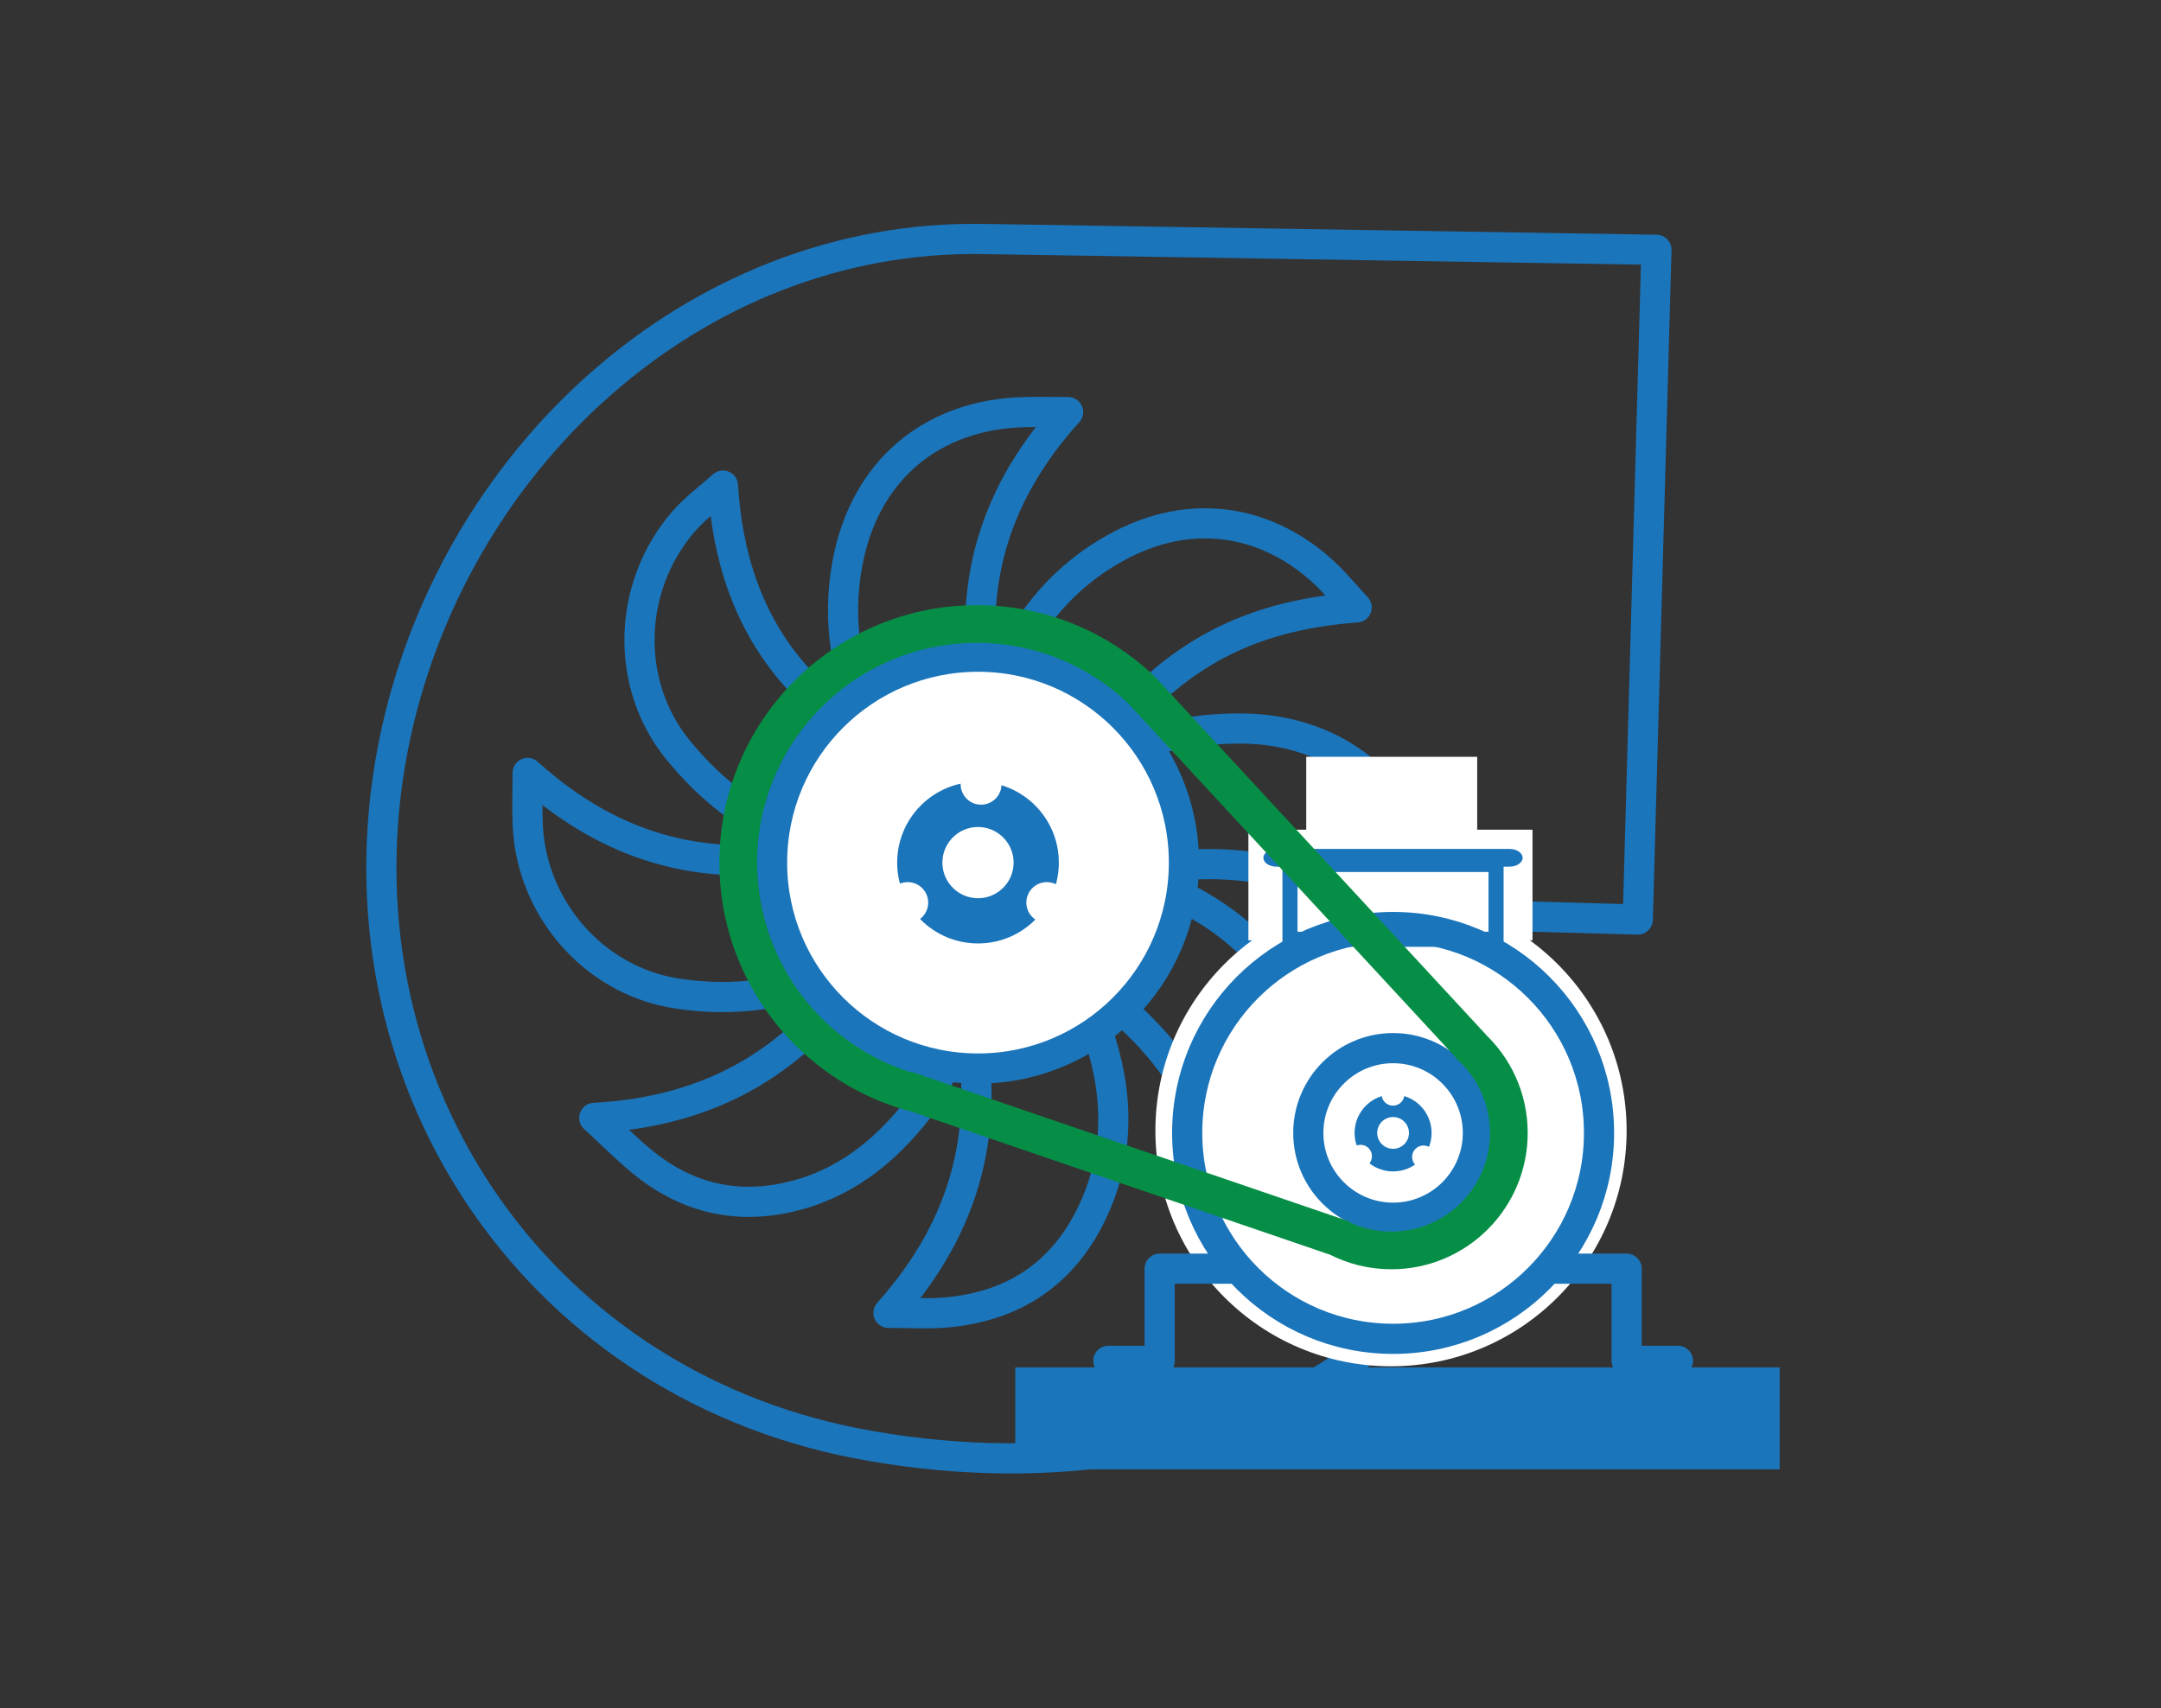 <?xml version="1.0" encoding="utf-8"?>
<!-- Generator: Adobe Illustrator 16.0.0, SVG Export Plug-In . SVG Version: 6.00 Build 0)  -->
<!DOCTYPE svg PUBLIC "-//W3C//DTD SVG 1.1//EN" "http://www.w3.org/Graphics/SVG/1.1/DTD/svg11.dtd">
<svg version="1.1" id="Layer_1" xmlns="http://www.w3.org/2000/svg" xmlns:xlink="http://www.w3.org/1999/xlink" x="0px" y="0px"
	 width="143.262px" height="113.25px" viewBox="-26.5 0 143.262 113.25" enable-background="new -26.5 0 143.262 113.25"
	 xml:space="preserve">
<rect x="-26.5" y="0" width="143.262" height="113.25" fill="#333333" stroke="none"/>
<g>
	<g>
		
			<path fill="none" stroke="#1B75BB" stroke-width="2" stroke-linecap="round" stroke-linejoin="round" stroke-miterlimit="2.414" d="
			M73.301,60.717l8.773,0.245l1.238-44.401L38.69,15.844C19.444,15.52,3.258,30.62-0.444,49.557
			c-4.204,21.678,9.091,41.938,30.766,46.139C53.473,100.152,78.096,89.731,73.301,60.717z"/>
		
			<path fill-rule="evenodd" clip-rule="evenodd" fill="none" stroke="#1B75BB" stroke-width="2" stroke-linecap="round" stroke-linejoin="round" stroke-miterlimit="2.414" d="
			M37.583,66.943c-0.855,2.763-1.953,5.054-3.592,7.048c-2.358,2.876-5.24,4.916-8.996,5.531c-3.168,0.521-6.019-0.277-8.535-2.198
			c-1.179-0.9-2.215-1.985-3.563-3.211c7.872-0.423,13.685-3.855,17.915-10.434c-0.536,0.236-0.862,0.369-1.179,0.521
			c-3.607,1.72-7.416,2.277-11.33,1.653c-5.437-0.868-9.551-5.607-9.814-11.106c-0.052-1.081-0.008-2.166-0.008-3.503
			c5.736,5.196,12.269,6.867,19.71,5.124c-0.313-0.12-0.622-0.246-0.937-0.359c-3.559-1.26-6.489-3.425-8.842-6.338
			c-3.494-4.324-3.331-10.731,0.364-15.052c0.762-0.891,1.736-1.6,2.652-2.427c0.281,4.652,1.639,9.027,4.811,12.617
			c1.56,1.765,3.425,3.257,5.153,4.872c0.11-0.091,0.222-0.181,0.333-0.272c-0.155-0.343-0.306-0.688-0.465-1.028
			c-1.65-3.511-2.294-7.167-1.585-11.015c1.132-6.142,5.564-9.913,11.799-10.046c0.842-0.019,1.684-0.003,2.834-0.003
			c-5.246,5.803-6.899,12.341-5.155,19.774c0.117-0.318,0.235-0.635,0.35-0.954c1.586-4.382,4.217-7.912,8.432-10.069
			c4.504-2.302,9.289-1.682,13.09,1.659c0.857,0.752,1.582,1.658,2.414,2.542c-3.537,0.26-6.938,1.062-10.033,2.893
			c-3.092,1.829-5.498,4.333-7.359,7.402c3.113-1.564,6.391-2.302,9.84-2.266c7.109,0.076,12.17,5.104,12.313,12.228
			c0.016,0.773,0.002,1.549,0.002,2.623c-5.842-5.215-12.389-6.934-20.104-5.221c0.564,0.19,0.861,0.285,1.154,0.391
			c4.807,1.738,8.639,4.626,10.633,9.469c1.676,4.064,1.143,7.943-1.549,11.44c-0.863,1.123-1.912,2.101-3.078,3.365
			c-0.439-7.833-3.861-13.656-10.174-17.702c0.615,1.911,1.379,3.798,1.818,5.758c0.758,3.37,0.482,6.707-1.051,9.851
			c-1.977,4.059-5.303,6.167-9.757,6.521c-1.148,0.092-2.312,0.015-3.692,0.015C37.585,81.246,39.32,74.673,37.583,66.943z"/>
		<g>
			
				<circle fill="#FFFFFF" stroke="#1B75BB" stroke-width="2" stroke-linecap="round" stroke-linejoin="round" stroke-miterlimit="2.414" cx="38.336" cy="57.188" r="13.652"/>
			
				<circle fill="none" stroke="#1B75BB" stroke-width="3" stroke-linecap="round" stroke-linejoin="round" stroke-miterlimit="2.414" cx="38.336" cy="57.188" r="3.859"/>
			<circle fill="#FFFFFF" cx="38.54" cy="51.991" r="1.356"/>
			<circle fill="#FFFFFF" cx="33.677" cy="59.839" r="1.357"/>
			<circle fill="#FFFFFF" cx="42.898" cy="59.839" r="1.357"/>
		</g>
	</g>
	<circle fill="#FFFFFF" cx="65.716" cy="74.96" r="15.62"/>
	<rect x="40.805" y="90.654" fill="#1B75BB" width="50.676" height="6.757"/>
	<rect x="56.263" y="55.006" fill="#FFFFFF" width="18.833" height="7.334"/>
	<g>
		
			<circle fill="none" stroke="#1B75BB" stroke-width="2" stroke-linecap="round" stroke-linejoin="round" stroke-miterlimit="2.414" cx="65.855" cy="75.109" r="13.651"/>
		<g>
			
				<circle fill="none" stroke="#1B75BB" stroke-width="2" stroke-linecap="round" stroke-linejoin="round" stroke-miterlimit="2.414" cx="65.854" cy="75.109" r="5.621"/>
		</g>
		<g>
			
				<circle fill="none" stroke="#1B75BB" stroke-width="1.5" stroke-linecap="round" stroke-linejoin="round" stroke-miterlimit="2.414" cx="65.854" cy="75.109" r="1.803"/>
		</g>
		<circle fill="#FFFFFF" cx="67.874" cy="76.701" r="0.759"/>
		<circle fill="#FFFFFF" cx="63.694" cy="76.655" r="0.759"/>
		<circle fill="#FFFFFF" cx="65.849" cy="72.542" r="0.759"/>
		<path fill="#1B75BB" d="M74.441,56.87c0,0.324-0.389,0.587-0.871,0.587H58.126c-0.481,0-0.87-0.263-0.87-0.587l0,0
			c0-0.325,0.389-0.588,0.87-0.588H73.57C74.053,56.282,74.441,56.545,74.441,56.87L74.441,56.87z"/>
		<rect x="59.018" y="57.311" fill="none" stroke="#1B75BB" stroke-miterlimit="10" width="13.662" height="4.96"/>
		
			<polyline fill="none" stroke="#1B75BB" stroke-width="2" stroke-linecap="round" stroke-linejoin="round" stroke-miterlimit="2.414" points="
			76.354,84.108 81.336,84.108 81.336,90.218 84.736,90.218 		"/>
		
			<polyline fill="none" stroke="#1B75BB" stroke-width="2" stroke-linecap="round" stroke-linejoin="round" stroke-miterlimit="2.414" points="
			55.359,84.108 50.379,84.108 50.379,90.218 46.977,90.218 		"/>
	</g>
	<rect x="60.096" y="50.173" fill="#FFFFFF" width="11.334" height="5.667"/>
	<path fill="none" stroke="#068E46" stroke-width="2.5" stroke-linejoin="round" d="M62.583,82.173L33.76,72.318l0.074,0.061
		c-6.582-1.914-11.393-7.992-11.393-15.192c0-8.736,7.084-15.817,15.818-15.817c4.202,0,8.022,1.64,10.856,4.313l21.91,23.683
		l-0.061-0.034c1.575,1.426,2.564,3.485,2.564,5.778c0,4.3-3.487,7.788-7.788,7.788c-1.294,0-2.513-0.315-3.587-0.874"/>
</g>
</svg>
